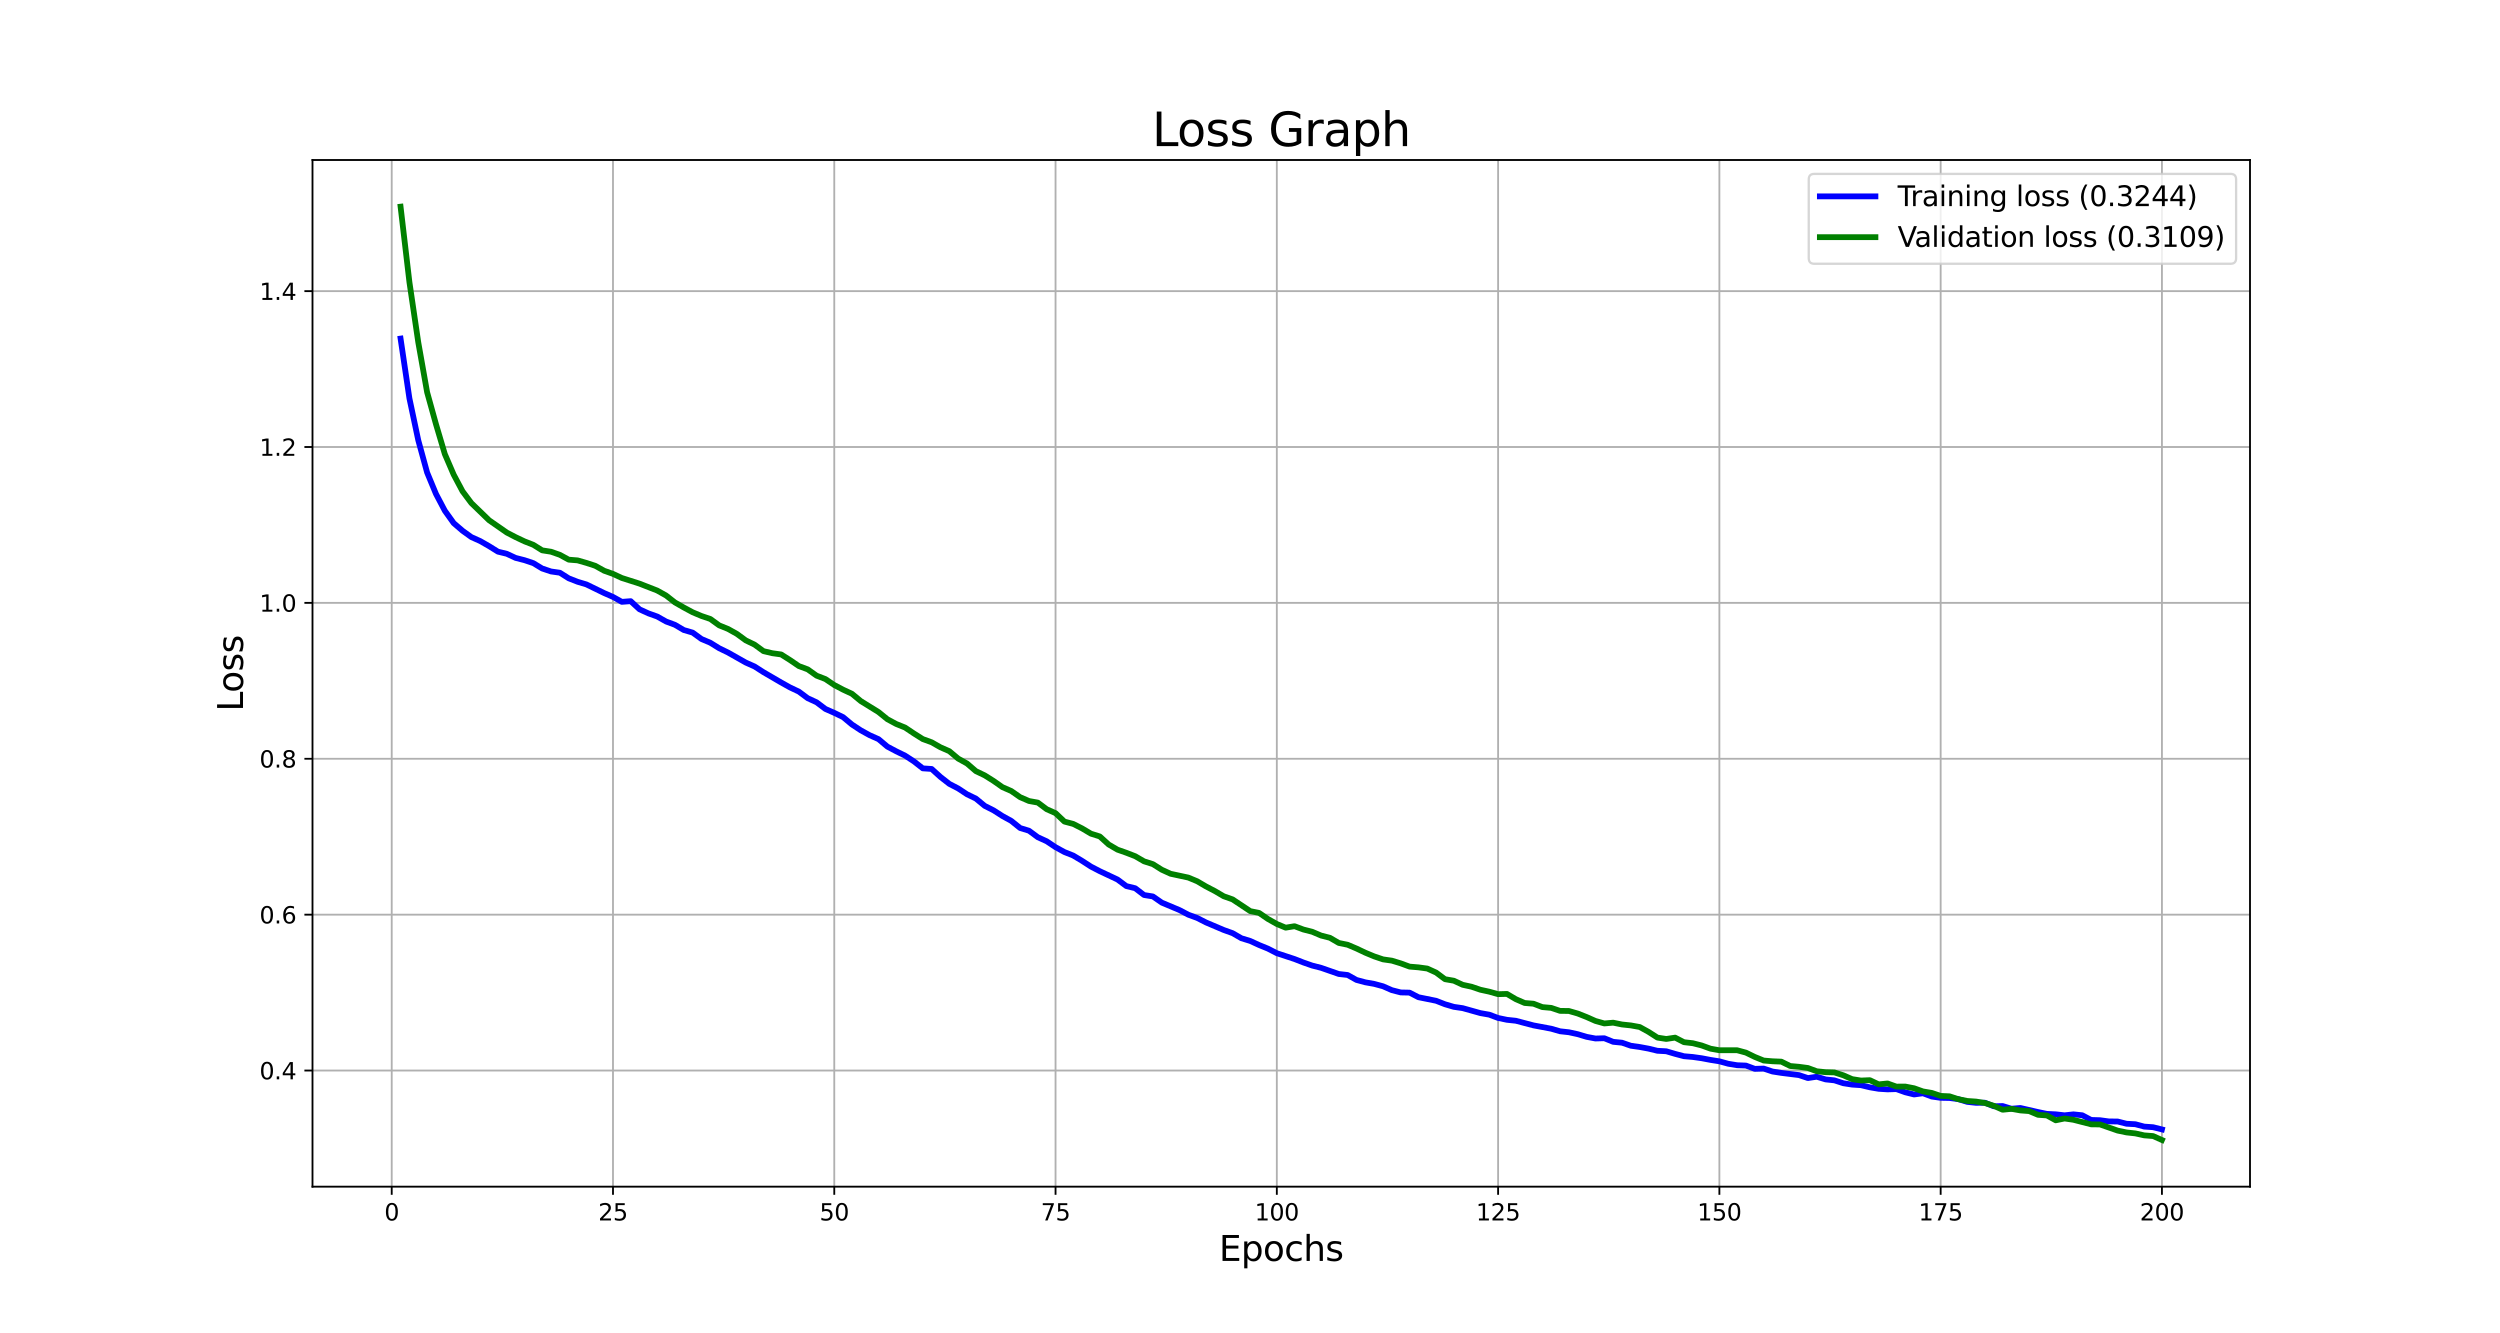 <?xml version="1.0" encoding="utf-8" standalone="no"?>
<!DOCTYPE svg PUBLIC "-//W3C//DTD SVG 1.1//EN"
  "http://www.w3.org/Graphics/SVG/1.1/DTD/svg11.dtd">
<svg xmlns:xlink="http://www.w3.org/1999/xlink" width="1080pt" height="576pt" viewBox="0 0 1080 576" xmlns="http://www.w3.org/2000/svg" version="1.1">
 <defs>
  <style type="text/css">*{stroke-linejoin: round; stroke-linecap: butt}</style>
 </defs>
 <g id="figure_1">
  <g id="patch_1">
   <path d="M 0 576 
L 1080 576 
L 1080 0 
L 0 0 
z
" style="fill: #ffffff"/>
  </g>
  <g id="axes_1">
   <g id="patch_2">
    <path d="M 135 512.64 
L 972 512.64 
L 972 69.12 
L 135 69.12 
z
" style="fill: #ffffff"/>
   </g>
   <g id="matplotlib.axis_1">
    <g id="xtick_1">
     <g id="line2d_1">
      <path d="M 169.222 512.64 
L 169.222 69.12 
" clip-path="url(#p3e869120f9)" style="fill: none; stroke: #b0b0b0; stroke-width: 0.8; stroke-linecap: square"/>
     </g>
     <g id="line2d_2">
      <defs>
       <path id="m565127118b" d="M 0 0 
L 0 3.5 
" style="stroke: #000000; stroke-width: 0.8"/>
      </defs>
      <g>
       <use xlink:href="#m565127118b" x="169.222" y="512.64" style="stroke: #000000; stroke-width: 0.8"/>
      </g>
     </g>
     <g id="text_1">
      <!-- 0 -->
      <g transform="translate(166.041 527.238)scale(0.1 -0.1)">
       <defs>
        <path id="DejaVuSans-30" d="M 2034 4250 
Q 1547 4250 1301 3770 
Q 1056 3291 1056 2328 
Q 1056 1369 1301 889 
Q 1547 409 2034 409 
Q 2525 409 2770 889 
Q 3016 1369 3016 2328 
Q 3016 3291 2770 3770 
Q 2525 4250 2034 4250 
z
M 2034 4750 
Q 2819 4750 3233 4129 
Q 3647 3509 3647 2328 
Q 3647 1150 3233 529 
Q 2819 -91 2034 -91 
Q 1250 -91 836 529 
Q 422 1150 422 2328 
Q 422 3509 836 4129 
Q 1250 4750 2034 4750 
z
" transform="scale(0.016)"/>
       </defs>
       <use xlink:href="#DejaVuSans-30"/>
      </g>
     </g>
    </g>
    <g id="xtick_2">
     <g id="line2d_3">
      <path d="M 264.813 512.64 
L 264.813 69.12 
" clip-path="url(#p3e869120f9)" style="fill: none; stroke: #b0b0b0; stroke-width: 0.8; stroke-linecap: square"/>
     </g>
     <g id="line2d_4">
      <g>
       <use xlink:href="#m565127118b" x="264.813" y="512.64" style="stroke: #000000; stroke-width: 0.8"/>
      </g>
     </g>
     <g id="text_2">
      <!-- 25 -->
      <g transform="translate(258.451 527.238)scale(0.1 -0.1)">
       <defs>
        <path id="DejaVuSans-32" d="M 1228 531 
L 3431 531 
L 3431 0 
L 469 0 
L 469 531 
Q 828 903 1448 1529 
Q 2069 2156 2228 2338 
Q 2531 2678 2651 2914 
Q 2772 3150 2772 3378 
Q 2772 3750 2511 3984 
Q 2250 4219 1831 4219 
Q 1534 4219 1204 4116 
Q 875 4013 500 3803 
L 500 4441 
Q 881 4594 1212 4672 
Q 1544 4750 1819 4750 
Q 2544 4750 2975 4387 
Q 3406 4025 3406 3419 
Q 3406 3131 3298 2873 
Q 3191 2616 2906 2266 
Q 2828 2175 2409 1742 
Q 1991 1309 1228 531 
z
" transform="scale(0.016)"/>
        <path id="DejaVuSans-35" d="M 691 4666 
L 3169 4666 
L 3169 4134 
L 1269 4134 
L 1269 2991 
Q 1406 3038 1543 3061 
Q 1681 3084 1819 3084 
Q 2600 3084 3056 2656 
Q 3513 2228 3513 1497 
Q 3513 744 3044 326 
Q 2575 -91 1722 -91 
Q 1428 -91 1123 -41 
Q 819 9 494 109 
L 494 744 
Q 775 591 1075 516 
Q 1375 441 1709 441 
Q 2250 441 2565 725 
Q 2881 1009 2881 1497 
Q 2881 1984 2565 2268 
Q 2250 2553 1709 2553 
Q 1456 2553 1204 2497 
Q 953 2441 691 2322 
L 691 4666 
z
" transform="scale(0.016)"/>
       </defs>
       <use xlink:href="#DejaVuSans-32"/>
       <use xlink:href="#DejaVuSans-35" x="63.623"/>
      </g>
     </g>
    </g>
    <g id="xtick_3">
     <g id="line2d_5">
      <path d="M 360.405 512.64 
L 360.405 69.12 
" clip-path="url(#p3e869120f9)" style="fill: none; stroke: #b0b0b0; stroke-width: 0.8; stroke-linecap: square"/>
     </g>
     <g id="line2d_6">
      <g>
       <use xlink:href="#m565127118b" x="360.405" y="512.64" style="stroke: #000000; stroke-width: 0.8"/>
      </g>
     </g>
     <g id="text_3">
      <!-- 50 -->
      <g transform="translate(354.042 527.238)scale(0.1 -0.1)">
       <use xlink:href="#DejaVuSans-35"/>
       <use xlink:href="#DejaVuSans-30" x="63.623"/>
      </g>
     </g>
    </g>
    <g id="xtick_4">
     <g id="line2d_7">
      <path d="M 455.997 512.64 
L 455.997 69.12 
" clip-path="url(#p3e869120f9)" style="fill: none; stroke: #b0b0b0; stroke-width: 0.8; stroke-linecap: square"/>
     </g>
     <g id="line2d_8">
      <g>
       <use xlink:href="#m565127118b" x="455.997" y="512.64" style="stroke: #000000; stroke-width: 0.8"/>
      </g>
     </g>
     <g id="text_4">
      <!-- 75 -->
      <g transform="translate(449.634 527.238)scale(0.1 -0.1)">
       <defs>
        <path id="DejaVuSans-37" d="M 525 4666 
L 3525 4666 
L 3525 4397 
L 1831 0 
L 1172 0 
L 2766 4134 
L 525 4134 
L 525 4666 
z
" transform="scale(0.016)"/>
       </defs>
       <use xlink:href="#DejaVuSans-37"/>
       <use xlink:href="#DejaVuSans-35" x="63.623"/>
      </g>
     </g>
    </g>
    <g id="xtick_5">
     <g id="line2d_9">
      <path d="M 551.588 512.64 
L 551.588 69.12 
" clip-path="url(#p3e869120f9)" style="fill: none; stroke: #b0b0b0; stroke-width: 0.8; stroke-linecap: square"/>
     </g>
     <g id="line2d_10">
      <g>
       <use xlink:href="#m565127118b" x="551.588" y="512.64" style="stroke: #000000; stroke-width: 0.8"/>
      </g>
     </g>
     <g id="text_5">
      <!-- 100 -->
      <g transform="translate(542.044 527.238)scale(0.1 -0.1)">
       <defs>
        <path id="DejaVuSans-31" d="M 794 531 
L 1825 531 
L 1825 4091 
L 703 3866 
L 703 4441 
L 1819 4666 
L 2450 4666 
L 2450 531 
L 3481 531 
L 3481 0 
L 794 0 
L 794 531 
z
" transform="scale(0.016)"/>
       </defs>
       <use xlink:href="#DejaVuSans-31"/>
       <use xlink:href="#DejaVuSans-30" x="63.623"/>
       <use xlink:href="#DejaVuSans-30" x="127.246"/>
      </g>
     </g>
    </g>
    <g id="xtick_6">
     <g id="line2d_11">
      <path d="M 647.18 512.64 
L 647.18 69.12 
" clip-path="url(#p3e869120f9)" style="fill: none; stroke: #b0b0b0; stroke-width: 0.8; stroke-linecap: square"/>
     </g>
     <g id="line2d_12">
      <g>
       <use xlink:href="#m565127118b" x="647.18" y="512.64" style="stroke: #000000; stroke-width: 0.8"/>
      </g>
     </g>
     <g id="text_6">
      <!-- 125 -->
      <g transform="translate(637.636 527.238)scale(0.1 -0.1)">
       <use xlink:href="#DejaVuSans-31"/>
       <use xlink:href="#DejaVuSans-32" x="63.623"/>
       <use xlink:href="#DejaVuSans-35" x="127.246"/>
      </g>
     </g>
    </g>
    <g id="xtick_7">
     <g id="line2d_13">
      <path d="M 742.771 512.64 
L 742.771 69.12 
" clip-path="url(#p3e869120f9)" style="fill: none; stroke: #b0b0b0; stroke-width: 0.8; stroke-linecap: square"/>
     </g>
     <g id="line2d_14">
      <g>
       <use xlink:href="#m565127118b" x="742.771" y="512.64" style="stroke: #000000; stroke-width: 0.8"/>
      </g>
     </g>
     <g id="text_7">
      <!-- 150 -->
      <g transform="translate(733.228 527.238)scale(0.1 -0.1)">
       <use xlink:href="#DejaVuSans-31"/>
       <use xlink:href="#DejaVuSans-35" x="63.623"/>
       <use xlink:href="#DejaVuSans-30" x="127.246"/>
      </g>
     </g>
    </g>
    <g id="xtick_8">
     <g id="line2d_15">
      <path d="M 838.363 512.64 
L 838.363 69.12 
" clip-path="url(#p3e869120f9)" style="fill: none; stroke: #b0b0b0; stroke-width: 0.8; stroke-linecap: square"/>
     </g>
     <g id="line2d_16">
      <g>
       <use xlink:href="#m565127118b" x="838.363" y="512.64" style="stroke: #000000; stroke-width: 0.8"/>
      </g>
     </g>
     <g id="text_8">
      <!-- 175 -->
      <g transform="translate(828.819 527.238)scale(0.1 -0.1)">
       <use xlink:href="#DejaVuSans-31"/>
       <use xlink:href="#DejaVuSans-37" x="63.623"/>
       <use xlink:href="#DejaVuSans-35" x="127.246"/>
      </g>
     </g>
    </g>
    <g id="xtick_9">
     <g id="line2d_17">
      <path d="M 933.955 512.64 
L 933.955 69.12 
" clip-path="url(#p3e869120f9)" style="fill: none; stroke: #b0b0b0; stroke-width: 0.8; stroke-linecap: square"/>
     </g>
     <g id="line2d_18">
      <g>
       <use xlink:href="#m565127118b" x="933.955" y="512.64" style="stroke: #000000; stroke-width: 0.8"/>
      </g>
     </g>
     <g id="text_9">
      <!-- 200 -->
      <g transform="translate(924.411 527.238)scale(0.1 -0.1)">
       <use xlink:href="#DejaVuSans-32"/>
       <use xlink:href="#DejaVuSans-30" x="63.623"/>
       <use xlink:href="#DejaVuSans-30" x="127.246"/>
      </g>
     </g>
    </g>
    <g id="text_10">
     <!-- Epochs -->
     <g transform="translate(526.627 544.716)scale(0.15 -0.15)">
      <defs>
       <path id="DejaVuSans-45" d="M 628 4666 
L 3578 4666 
L 3578 4134 
L 1259 4134 
L 1259 2753 
L 3481 2753 
L 3481 2222 
L 1259 2222 
L 1259 531 
L 3634 531 
L 3634 0 
L 628 0 
L 628 4666 
z
" transform="scale(0.016)"/>
       <path id="DejaVuSans-70" d="M 1159 525 
L 1159 -1331 
L 581 -1331 
L 581 3500 
L 1159 3500 
L 1159 2969 
Q 1341 3281 1617 3432 
Q 1894 3584 2278 3584 
Q 2916 3584 3314 3078 
Q 3713 2572 3713 1747 
Q 3713 922 3314 415 
Q 2916 -91 2278 -91 
Q 1894 -91 1617 61 
Q 1341 213 1159 525 
z
M 3116 1747 
Q 3116 2381 2855 2742 
Q 2594 3103 2138 3103 
Q 1681 3103 1420 2742 
Q 1159 2381 1159 1747 
Q 1159 1113 1420 752 
Q 1681 391 2138 391 
Q 2594 391 2855 752 
Q 3116 1113 3116 1747 
z
" transform="scale(0.016)"/>
       <path id="DejaVuSans-6f" d="M 1959 3097 
Q 1497 3097 1228 2736 
Q 959 2375 959 1747 
Q 959 1119 1226 758 
Q 1494 397 1959 397 
Q 2419 397 2687 759 
Q 2956 1122 2956 1747 
Q 2956 2369 2687 2733 
Q 2419 3097 1959 3097 
z
M 1959 3584 
Q 2709 3584 3137 3096 
Q 3566 2609 3566 1747 
Q 3566 888 3137 398 
Q 2709 -91 1959 -91 
Q 1206 -91 779 398 
Q 353 888 353 1747 
Q 353 2609 779 3096 
Q 1206 3584 1959 3584 
z
" transform="scale(0.016)"/>
       <path id="DejaVuSans-63" d="M 3122 3366 
L 3122 2828 
Q 2878 2963 2633 3030 
Q 2388 3097 2138 3097 
Q 1578 3097 1268 2742 
Q 959 2388 959 1747 
Q 959 1106 1268 751 
Q 1578 397 2138 397 
Q 2388 397 2633 464 
Q 2878 531 3122 666 
L 3122 134 
Q 2881 22 2623 -34 
Q 2366 -91 2075 -91 
Q 1284 -91 818 406 
Q 353 903 353 1747 
Q 353 2603 823 3093 
Q 1294 3584 2113 3584 
Q 2378 3584 2631 3529 
Q 2884 3475 3122 3366 
z
" transform="scale(0.016)"/>
       <path id="DejaVuSans-68" d="M 3513 2113 
L 3513 0 
L 2938 0 
L 2938 2094 
Q 2938 2591 2744 2837 
Q 2550 3084 2163 3084 
Q 1697 3084 1428 2787 
Q 1159 2491 1159 1978 
L 1159 0 
L 581 0 
L 581 4863 
L 1159 4863 
L 1159 2956 
Q 1366 3272 1645 3428 
Q 1925 3584 2291 3584 
Q 2894 3584 3203 3211 
Q 3513 2838 3513 2113 
z
" transform="scale(0.016)"/>
       <path id="DejaVuSans-73" d="M 2834 3397 
L 2834 2853 
Q 2591 2978 2328 3040 
Q 2066 3103 1784 3103 
Q 1356 3103 1142 2972 
Q 928 2841 928 2578 
Q 928 2378 1081 2264 
Q 1234 2150 1697 2047 
L 1894 2003 
Q 2506 1872 2764 1633 
Q 3022 1394 3022 966 
Q 3022 478 2636 193 
Q 2250 -91 1575 -91 
Q 1294 -91 989 -36 
Q 684 19 347 128 
L 347 722 
Q 666 556 975 473 
Q 1284 391 1588 391 
Q 1994 391 2212 530 
Q 2431 669 2431 922 
Q 2431 1156 2273 1281 
Q 2116 1406 1581 1522 
L 1381 1569 
Q 847 1681 609 1914 
Q 372 2147 372 2553 
Q 372 3047 722 3315 
Q 1072 3584 1716 3584 
Q 2034 3584 2315 3537 
Q 2597 3491 2834 3397 
z
" transform="scale(0.016)"/>
      </defs>
      <use xlink:href="#DejaVuSans-45"/>
      <use xlink:href="#DejaVuSans-70" x="63.184"/>
      <use xlink:href="#DejaVuSans-6f" x="126.66"/>
      <use xlink:href="#DejaVuSans-63" x="187.842"/>
      <use xlink:href="#DejaVuSans-68" x="242.822"/>
      <use xlink:href="#DejaVuSans-73" x="306.201"/>
     </g>
    </g>
   </g>
   <g id="matplotlib.axis_2">
    <g id="ytick_1">
     <g id="line2d_19">
      <path d="M 135 462.466 
L 972 462.466 
" clip-path="url(#p3e869120f9)" style="fill: none; stroke: #b0b0b0; stroke-width: 0.8; stroke-linecap: square"/>
     </g>
     <g id="line2d_20">
      <defs>
       <path id="m57b720fe5b" d="M 0 0 
L -3.5 0 
" style="stroke: #000000; stroke-width: 0.8"/>
      </defs>
      <g>
       <use xlink:href="#m57b720fe5b" x="135" y="462.466" style="stroke: #000000; stroke-width: 0.8"/>
      </g>
     </g>
     <g id="text_11">
      <!-- 0.4 -->
      <g transform="translate(112.097 466.266)scale(0.1 -0.1)">
       <defs>
        <path id="DejaVuSans-2e" d="M 684 794 
L 1344 794 
L 1344 0 
L 684 0 
L 684 794 
z
" transform="scale(0.016)"/>
        <path id="DejaVuSans-34" d="M 2419 4116 
L 825 1625 
L 2419 1625 
L 2419 4116 
z
M 2253 4666 
L 3047 4666 
L 3047 1625 
L 3713 1625 
L 3713 1100 
L 3047 1100 
L 3047 0 
L 2419 0 
L 2419 1100 
L 313 1100 
L 313 1709 
L 2253 4666 
z
" transform="scale(0.016)"/>
       </defs>
       <use xlink:href="#DejaVuSans-30"/>
       <use xlink:href="#DejaVuSans-2e" x="63.623"/>
       <use xlink:href="#DejaVuSans-34" x="95.41"/>
      </g>
     </g>
    </g>
    <g id="ytick_2">
     <g id="line2d_21">
      <path d="M 135 395.127 
L 972 395.127 
" clip-path="url(#p3e869120f9)" style="fill: none; stroke: #b0b0b0; stroke-width: 0.8; stroke-linecap: square"/>
     </g>
     <g id="line2d_22">
      <g>
       <use xlink:href="#m57b720fe5b" x="135" y="395.127" style="stroke: #000000; stroke-width: 0.8"/>
      </g>
     </g>
     <g id="text_12">
      <!-- 0.6 -->
      <g transform="translate(112.097 398.926)scale(0.1 -0.1)">
       <defs>
        <path id="DejaVuSans-36" d="M 2113 2584 
Q 1688 2584 1439 2293 
Q 1191 2003 1191 1497 
Q 1191 994 1439 701 
Q 1688 409 2113 409 
Q 2538 409 2786 701 
Q 3034 994 3034 1497 
Q 3034 2003 2786 2293 
Q 2538 2584 2113 2584 
z
M 3366 4563 
L 3366 3988 
Q 3128 4100 2886 4159 
Q 2644 4219 2406 4219 
Q 1781 4219 1451 3797 
Q 1122 3375 1075 2522 
Q 1259 2794 1537 2939 
Q 1816 3084 2150 3084 
Q 2853 3084 3261 2657 
Q 3669 2231 3669 1497 
Q 3669 778 3244 343 
Q 2819 -91 2113 -91 
Q 1303 -91 875 529 
Q 447 1150 447 2328 
Q 447 3434 972 4092 
Q 1497 4750 2381 4750 
Q 2619 4750 2861 4703 
Q 3103 4656 3366 4563 
z
" transform="scale(0.016)"/>
       </defs>
       <use xlink:href="#DejaVuSans-30"/>
       <use xlink:href="#DejaVuSans-2e" x="63.623"/>
       <use xlink:href="#DejaVuSans-36" x="95.41"/>
      </g>
     </g>
    </g>
    <g id="ytick_3">
     <g id="line2d_23">
      <path d="M 135 327.787 
L 972 327.787 
" clip-path="url(#p3e869120f9)" style="fill: none; stroke: #b0b0b0; stroke-width: 0.8; stroke-linecap: square"/>
     </g>
     <g id="line2d_24">
      <g>
       <use xlink:href="#m57b720fe5b" x="135" y="327.787" style="stroke: #000000; stroke-width: 0.8"/>
      </g>
     </g>
     <g id="text_13">
      <!-- 0.8 -->
      <g transform="translate(112.097 331.586)scale(0.1 -0.1)">
       <defs>
        <path id="DejaVuSans-38" d="M 2034 2216 
Q 1584 2216 1326 1975 
Q 1069 1734 1069 1313 
Q 1069 891 1326 650 
Q 1584 409 2034 409 
Q 2484 409 2743 651 
Q 3003 894 3003 1313 
Q 3003 1734 2745 1975 
Q 2488 2216 2034 2216 
z
M 1403 2484 
Q 997 2584 770 2862 
Q 544 3141 544 3541 
Q 544 4100 942 4425 
Q 1341 4750 2034 4750 
Q 2731 4750 3128 4425 
Q 3525 4100 3525 3541 
Q 3525 3141 3298 2862 
Q 3072 2584 2669 2484 
Q 3125 2378 3379 2068 
Q 3634 1759 3634 1313 
Q 3634 634 3220 271 
Q 2806 -91 2034 -91 
Q 1263 -91 848 271 
Q 434 634 434 1313 
Q 434 1759 690 2068 
Q 947 2378 1403 2484 
z
M 1172 3481 
Q 1172 3119 1398 2916 
Q 1625 2713 2034 2713 
Q 2441 2713 2670 2916 
Q 2900 3119 2900 3481 
Q 2900 3844 2670 4047 
Q 2441 4250 2034 4250 
Q 1625 4250 1398 4047 
Q 1172 3844 1172 3481 
z
" transform="scale(0.016)"/>
       </defs>
       <use xlink:href="#DejaVuSans-30"/>
       <use xlink:href="#DejaVuSans-2e" x="63.623"/>
       <use xlink:href="#DejaVuSans-38" x="95.41"/>
      </g>
     </g>
    </g>
    <g id="ytick_4">
     <g id="line2d_25">
      <path d="M 135 260.447 
L 972 260.447 
" clip-path="url(#p3e869120f9)" style="fill: none; stroke: #b0b0b0; stroke-width: 0.8; stroke-linecap: square"/>
     </g>
     <g id="line2d_26">
      <g>
       <use xlink:href="#m57b720fe5b" x="135" y="260.447" style="stroke: #000000; stroke-width: 0.8"/>
      </g>
     </g>
     <g id="text_14">
      <!-- 1.0 -->
      <g transform="translate(112.097 264.246)scale(0.1 -0.1)">
       <use xlink:href="#DejaVuSans-31"/>
       <use xlink:href="#DejaVuSans-2e" x="63.623"/>
       <use xlink:href="#DejaVuSans-30" x="95.41"/>
      </g>
     </g>
    </g>
    <g id="ytick_5">
     <g id="line2d_27">
      <path d="M 135 193.107 
L 972 193.107 
" clip-path="url(#p3e869120f9)" style="fill: none; stroke: #b0b0b0; stroke-width: 0.8; stroke-linecap: square"/>
     </g>
     <g id="line2d_28">
      <g>
       <use xlink:href="#m57b720fe5b" x="135" y="193.107" style="stroke: #000000; stroke-width: 0.8"/>
      </g>
     </g>
     <g id="text_15">
      <!-- 1.2 -->
      <g transform="translate(112.097 196.907)scale(0.1 -0.1)">
       <use xlink:href="#DejaVuSans-31"/>
       <use xlink:href="#DejaVuSans-2e" x="63.623"/>
       <use xlink:href="#DejaVuSans-32" x="95.41"/>
      </g>
     </g>
    </g>
    <g id="ytick_6">
     <g id="line2d_29">
      <path d="M 135 125.768 
L 972 125.768 
" clip-path="url(#p3e869120f9)" style="fill: none; stroke: #b0b0b0; stroke-width: 0.8; stroke-linecap: square"/>
     </g>
     <g id="line2d_30">
      <g>
       <use xlink:href="#m57b720fe5b" x="135" y="125.768" style="stroke: #000000; stroke-width: 0.8"/>
      </g>
     </g>
     <g id="text_16">
      <!-- 1.4 -->
      <g transform="translate(112.097 129.567)scale(0.1 -0.1)">
       <use xlink:href="#DejaVuSans-31"/>
       <use xlink:href="#DejaVuSans-2e" x="63.623"/>
       <use xlink:href="#DejaVuSans-34" x="95.41"/>
      </g>
     </g>
    </g>
    <g id="text_17">
     <!-- Loss -->
     <g transform="translate(104.977 307.331)rotate(-90)scale(0.15 -0.15)">
      <defs>
       <path id="DejaVuSans-4c" d="M 628 4666 
L 1259 4666 
L 1259 531 
L 3531 531 
L 3531 0 
L 628 0 
L 628 4666 
z
" transform="scale(0.016)"/>
      </defs>
      <use xlink:href="#DejaVuSans-4c"/>
      <use xlink:href="#DejaVuSans-6f" x="53.963"/>
      <use xlink:href="#DejaVuSans-73" x="115.145"/>
      <use xlink:href="#DejaVuSans-73" x="167.244"/>
     </g>
    </g>
   </g>
   <g id="line2d_31">
    <path d="M 173.045 146.273 
L 176.869 172.103 
L 180.693 190.187 
L 184.516 204.143 
L 188.34 213.373 
L 192.164 220.628 
L 195.987 225.98 
L 199.811 229.28 
L 203.635 232.027 
L 207.458 233.744 
L 211.282 235.932 
L 215.106 238.315 
L 218.929 239.241 
L 222.753 241.021 
L 226.577 241.998 
L 230.4 243.279 
L 234.224 245.593 
L 238.048 246.877 
L 241.871 247.419 
L 245.695 249.835 
L 249.519 251.33 
L 253.342 252.478 
L 260.99 256.199 
L 264.813 257.868 
L 268.637 260.002 
L 272.461 259.703 
L 276.284 263.227 
L 280.108 264.977 
L 283.932 266.342 
L 287.755 268.494 
L 291.579 269.921 
L 295.403 272.177 
L 299.226 273.285 
L 303.05 276.057 
L 306.874 277.678 
L 310.697 280.042 
L 314.521 281.901 
L 322.168 286.223 
L 325.992 287.928 
L 329.816 290.385 
L 337.463 294.838 
L 341.287 296.969 
L 345.11 298.782 
L 348.934 301.629 
L 352.758 303.389 
L 356.581 306.268 
L 360.405 307.955 
L 364.229 309.806 
L 368.052 312.994 
L 371.876 315.512 
L 375.7 317.615 
L 379.523 319.314 
L 383.347 322.537 
L 387.171 324.564 
L 390.994 326.428 
L 394.818 328.923 
L 398.642 331.93 
L 402.465 332.187 
L 406.289 335.643 
L 410.113 338.63 
L 413.936 340.614 
L 417.76 343.137 
L 421.584 344.988 
L 425.407 348.134 
L 429.231 350.072 
L 433.055 352.524 
L 436.878 354.63 
L 440.702 357.708 
L 444.526 358.873 
L 448.349 361.691 
L 452.173 363.432 
L 455.997 365.981 
L 459.82 368.08 
L 463.644 369.604 
L 467.468 371.894 
L 471.291 374.371 
L 475.115 376.358 
L 482.762 379.95 
L 486.586 382.8 
L 490.41 383.718 
L 494.233 386.648 
L 498.057 387.266 
L 501.881 389.927 
L 509.528 393.143 
L 513.352 395.152 
L 517.175 396.555 
L 520.999 398.501 
L 528.646 401.755 
L 532.47 403.125 
L 536.294 405.328 
L 540.117 406.501 
L 543.941 408.256 
L 547.765 409.816 
L 551.588 411.783 
L 559.235 414.303 
L 563.059 415.793 
L 566.883 417.129 
L 570.706 418.103 
L 578.354 420.764 
L 582.177 421.195 
L 586.001 423.335 
L 589.825 424.364 
L 593.648 425.042 
L 597.472 426.072 
L 601.296 427.753 
L 605.119 428.735 
L 608.943 428.818 
L 612.767 430.797 
L 620.414 432.342 
L 624.238 433.839 
L 628.061 434.961 
L 631.885 435.521 
L 639.532 437.662 
L 643.356 438.334 
L 647.18 439.763 
L 651.003 440.561 
L 654.827 440.966 
L 662.474 442.972 
L 670.122 444.407 
L 673.945 445.514 
L 677.769 445.936 
L 681.593 446.767 
L 685.416 447.915 
L 689.24 448.633 
L 693.064 448.522 
L 696.887 450.071 
L 700.711 450.448 
L 704.535 451.764 
L 708.358 452.304 
L 712.182 453.011 
L 716.006 453.94 
L 719.829 454.149 
L 723.653 455.277 
L 727.477 456.286 
L 731.3 456.619 
L 735.124 457.159 
L 738.948 457.885 
L 742.771 458.487 
L 746.595 459.541 
L 750.419 460.176 
L 754.242 460.327 
L 758.066 461.738 
L 761.89 461.621 
L 765.713 462.897 
L 769.537 463.496 
L 777.184 464.448 
L 781.008 465.727 
L 784.832 465.146 
L 788.655 466.305 
L 792.479 466.713 
L 796.303 467.958 
L 800.126 468.554 
L 803.95 468.803 
L 807.774 469.721 
L 811.597 470.37 
L 815.421 470.614 
L 819.245 470.499 
L 823.068 471.866 
L 826.892 472.816 
L 830.716 472.288 
L 834.539 473.716 
L 838.363 474.262 
L 842.187 474.334 
L 846.01 474.825 
L 849.834 476.011 
L 853.658 476.429 
L 857.481 476.37 
L 861.305 477.913 
L 865.129 477.802 
L 868.952 478.971 
L 872.776 478.644 
L 880.423 480.4 
L 884.247 481.198 
L 888.071 481.383 
L 891.894 481.812 
L 895.718 481.4 
L 899.542 481.792 
L 903.365 483.813 
L 907.189 483.929 
L 911.013 484.449 
L 914.836 484.493 
L 918.66 485.459 
L 922.484 485.668 
L 926.307 486.691 
L 930.131 486.954 
L 933.955 487.911 
L 933.955 487.911 
" clip-path="url(#p3e869120f9)" style="fill: none; stroke: #0000ff; stroke-width: 2.5; stroke-linecap: square"/>
   </g>
   <g id="line2d_32">
    <path d="M 173.045 89.28 
L 176.869 121.883 
L 180.693 147.894 
L 184.516 169.459 
L 188.34 183.243 
L 192.164 196.155 
L 195.987 205.036 
L 199.811 212.228 
L 203.635 217.342 
L 211.282 224.742 
L 218.929 230.064 
L 222.753 232.051 
L 226.577 233.866 
L 230.4 235.363 
L 234.224 237.75 
L 238.048 238.348 
L 241.871 239.69 
L 245.695 241.777 
L 249.519 242.084 
L 253.342 243.179 
L 257.166 244.43 
L 260.99 246.562 
L 264.813 247.918 
L 268.637 249.695 
L 276.284 252.135 
L 283.932 255.123 
L 287.755 257.266 
L 291.579 260.258 
L 295.403 262.443 
L 299.226 264.499 
L 303.05 266.108 
L 306.874 267.405 
L 310.697 270.165 
L 314.521 271.709 
L 318.345 273.847 
L 322.168 276.643 
L 325.992 278.494 
L 329.816 281.29 
L 333.639 282.191 
L 337.463 282.721 
L 341.287 285.143 
L 345.11 287.747 
L 348.934 289.162 
L 352.758 291.883 
L 356.581 293.353 
L 360.405 295.934 
L 364.229 297.941 
L 368.052 299.717 
L 371.876 302.878 
L 379.523 307.602 
L 383.347 310.703 
L 387.171 312.76 
L 390.994 314.301 
L 394.818 316.86 
L 398.642 319.275 
L 402.465 320.667 
L 406.289 322.838 
L 410.113 324.512 
L 413.936 327.72 
L 417.76 329.837 
L 421.584 333.136 
L 425.407 334.963 
L 429.231 337.366 
L 433.055 340.05 
L 436.878 341.721 
L 440.702 344.381 
L 444.526 346.036 
L 448.349 346.72 
L 452.173 349.579 
L 455.997 351.281 
L 459.82 354.922 
L 463.644 355.938 
L 467.468 357.877 
L 471.291 360.144 
L 475.115 361.349 
L 478.939 364.823 
L 482.762 367.055 
L 486.586 368.399 
L 490.41 369.879 
L 494.233 372.096 
L 498.057 373.318 
L 501.881 375.718 
L 505.704 377.47 
L 513.352 379.112 
L 517.175 380.7 
L 520.999 382.944 
L 524.823 384.938 
L 528.646 387.181 
L 532.47 388.533 
L 540.117 393.611 
L 543.941 394.388 
L 547.765 397.007 
L 551.588 399.163 
L 555.412 400.755 
L 559.235 400.122 
L 563.059 401.552 
L 566.883 402.529 
L 570.706 404.156 
L 574.53 405.135 
L 578.354 407.355 
L 582.177 408.133 
L 586.001 409.76 
L 589.825 411.57 
L 593.648 413.161 
L 597.472 414.454 
L 601.296 415.001 
L 605.119 416.173 
L 608.943 417.577 
L 612.767 417.895 
L 616.59 418.416 
L 620.414 420.153 
L 624.238 423.011 
L 628.061 423.67 
L 631.885 425.435 
L 635.709 426.267 
L 639.532 427.57 
L 643.356 428.402 
L 647.18 429.481 
L 651.003 429.374 
L 654.827 431.636 
L 658.651 433.293 
L 662.474 433.603 
L 666.298 435.067 
L 670.122 435.407 
L 673.945 436.695 
L 677.769 436.747 
L 681.593 437.85 
L 685.416 439.358 
L 689.24 441.053 
L 693.064 442.128 
L 696.887 441.799 
L 700.711 442.577 
L 704.535 442.98 
L 708.358 443.67 
L 712.182 445.781 
L 716.006 448.243 
L 719.829 448.831 
L 723.653 448.256 
L 727.477 450.228 
L 731.3 450.67 
L 735.124 451.64 
L 738.948 453.029 
L 742.771 453.709 
L 750.419 453.701 
L 754.242 454.73 
L 758.066 456.592 
L 761.89 458.149 
L 765.713 458.474 
L 769.537 458.627 
L 773.361 460.515 
L 777.184 460.858 
L 781.008 461.37 
L 784.832 462.786 
L 788.655 463.184 
L 792.479 463.29 
L 796.303 464.521 
L 800.126 466.188 
L 803.95 466.795 
L 807.774 466.632 
L 811.597 468.439 
L 815.421 468.054 
L 819.245 469.414 
L 823.068 469.388 
L 826.892 470.128 
L 830.716 471.495 
L 834.539 472.144 
L 838.363 473.432 
L 842.187 473.604 
L 846.01 474.854 
L 849.834 475.617 
L 853.658 475.879 
L 857.481 476.495 
L 861.305 477.704 
L 865.129 479.411 
L 868.952 479.021 
L 872.776 479.703 
L 876.6 479.996 
L 880.423 481.601 
L 884.247 481.871 
L 888.071 483.976 
L 891.894 483.187 
L 895.718 483.751 
L 903.365 485.713 
L 907.189 485.762 
L 914.836 488.422 
L 918.66 489.215 
L 922.484 489.633 
L 926.307 490.479 
L 930.131 490.779 
L 933.955 492.48 
L 933.955 492.48 
" clip-path="url(#p3e869120f9)" style="fill: none; stroke: #008000; stroke-width: 2.5; stroke-linecap: square"/>
   </g>
   <g id="patch_3">
    <path d="M 135 512.64 
L 135 69.12 
" style="fill: none; stroke: #000000; stroke-width: 0.8; stroke-linejoin: miter; stroke-linecap: square"/>
   </g>
   <g id="patch_4">
    <path d="M 972 512.64 
L 972 69.12 
" style="fill: none; stroke: #000000; stroke-width: 0.8; stroke-linejoin: miter; stroke-linecap: square"/>
   </g>
   <g id="patch_5">
    <path d="M 135 512.64 
L 972 512.64 
" style="fill: none; stroke: #000000; stroke-width: 0.8; stroke-linejoin: miter; stroke-linecap: square"/>
   </g>
   <g id="patch_6">
    <path d="M 135 69.12 
L 972 69.12 
" style="fill: none; stroke: #000000; stroke-width: 0.8; stroke-linejoin: miter; stroke-linecap: square"/>
   </g>
   <g id="text_18">
    <!-- Loss Graph -->
    <g transform="translate(497.714 63.12)scale(0.2 -0.2)">
     <defs>
      <path id="DejaVuSans-20" transform="scale(0.016)"/>
      <path id="DejaVuSans-47" d="M 3809 666 
L 3809 1919 
L 2778 1919 
L 2778 2438 
L 4434 2438 
L 4434 434 
Q 4069 175 3628 42 
Q 3188 -91 2688 -91 
Q 1594 -91 976 548 
Q 359 1188 359 2328 
Q 359 3472 976 4111 
Q 1594 4750 2688 4750 
Q 3144 4750 3555 4637 
Q 3966 4525 4313 4306 
L 4313 3634 
Q 3963 3931 3569 4081 
Q 3175 4231 2741 4231 
Q 1884 4231 1454 3753 
Q 1025 3275 1025 2328 
Q 1025 1384 1454 906 
Q 1884 428 2741 428 
Q 3075 428 3337 486 
Q 3600 544 3809 666 
z
" transform="scale(0.016)"/>
      <path id="DejaVuSans-72" d="M 2631 2963 
Q 2534 3019 2420 3045 
Q 2306 3072 2169 3072 
Q 1681 3072 1420 2755 
Q 1159 2438 1159 1844 
L 1159 0 
L 581 0 
L 581 3500 
L 1159 3500 
L 1159 2956 
Q 1341 3275 1631 3429 
Q 1922 3584 2338 3584 
Q 2397 3584 2469 3576 
Q 2541 3569 2628 3553 
L 2631 2963 
z
" transform="scale(0.016)"/>
      <path id="DejaVuSans-61" d="M 2194 1759 
Q 1497 1759 1228 1600 
Q 959 1441 959 1056 
Q 959 750 1161 570 
Q 1363 391 1709 391 
Q 2188 391 2477 730 
Q 2766 1069 2766 1631 
L 2766 1759 
L 2194 1759 
z
M 3341 1997 
L 3341 0 
L 2766 0 
L 2766 531 
Q 2569 213 2275 61 
Q 1981 -91 1556 -91 
Q 1019 -91 701 211 
Q 384 513 384 1019 
Q 384 1609 779 1909 
Q 1175 2209 1959 2209 
L 2766 2209 
L 2766 2266 
Q 2766 2663 2505 2880 
Q 2244 3097 1772 3097 
Q 1472 3097 1187 3025 
Q 903 2953 641 2809 
L 641 3341 
Q 956 3463 1253 3523 
Q 1550 3584 1831 3584 
Q 2591 3584 2966 3190 
Q 3341 2797 3341 1997 
z
" transform="scale(0.016)"/>
     </defs>
     <use xlink:href="#DejaVuSans-4c"/>
     <use xlink:href="#DejaVuSans-6f" x="53.963"/>
     <use xlink:href="#DejaVuSans-73" x="115.145"/>
     <use xlink:href="#DejaVuSans-73" x="167.244"/>
     <use xlink:href="#DejaVuSans-20" x="219.344"/>
     <use xlink:href="#DejaVuSans-47" x="251.131"/>
     <use xlink:href="#DejaVuSans-72" x="328.621"/>
     <use xlink:href="#DejaVuSans-61" x="369.734"/>
     <use xlink:href="#DejaVuSans-70" x="431.014"/>
     <use xlink:href="#DejaVuSans-68" x="494.49"/>
    </g>
   </g>
   <g id="legend_1">
    <g id="patch_7">
     <path d="M 783.784 113.948 
L 963.6 113.948 
Q 966 113.948 966 111.547 
L 966 77.52 
Q 966 75.12 963.6 75.12 
L 783.784 75.12 
Q 781.384 75.12 781.384 77.52 
L 781.384 111.547 
Q 781.384 113.948 783.784 113.948 
z
" style="fill: #ffffff; opacity: 0.8; stroke: #cccccc; stroke-linejoin: miter"/>
    </g>
    <g id="line2d_33">
     <path d="M 786.184 84.838 
L 798.184 84.838 
L 810.184 84.838 
" style="fill: none; stroke: #0000ff; stroke-width: 2.5; stroke-linecap: square"/>
    </g>
    <g id="text_19">
     <!-- Training loss (0.3244) -->
     <g transform="translate(819.784 89.038)scale(0.12 -0.12)">
      <defs>
       <path id="DejaVuSans-54" d="M -19 4666 
L 3928 4666 
L 3928 4134 
L 2272 4134 
L 2272 0 
L 1638 0 
L 1638 4134 
L -19 4134 
L -19 4666 
z
" transform="scale(0.016)"/>
       <path id="DejaVuSans-69" d="M 603 3500 
L 1178 3500 
L 1178 0 
L 603 0 
L 603 3500 
z
M 603 4863 
L 1178 4863 
L 1178 4134 
L 603 4134 
L 603 4863 
z
" transform="scale(0.016)"/>
       <path id="DejaVuSans-6e" d="M 3513 2113 
L 3513 0 
L 2938 0 
L 2938 2094 
Q 2938 2591 2744 2837 
Q 2550 3084 2163 3084 
Q 1697 3084 1428 2787 
Q 1159 2491 1159 1978 
L 1159 0 
L 581 0 
L 581 3500 
L 1159 3500 
L 1159 2956 
Q 1366 3272 1645 3428 
Q 1925 3584 2291 3584 
Q 2894 3584 3203 3211 
Q 3513 2838 3513 2113 
z
" transform="scale(0.016)"/>
       <path id="DejaVuSans-67" d="M 2906 1791 
Q 2906 2416 2648 2759 
Q 2391 3103 1925 3103 
Q 1463 3103 1205 2759 
Q 947 2416 947 1791 
Q 947 1169 1205 825 
Q 1463 481 1925 481 
Q 2391 481 2648 825 
Q 2906 1169 2906 1791 
z
M 3481 434 
Q 3481 -459 3084 -895 
Q 2688 -1331 1869 -1331 
Q 1566 -1331 1297 -1286 
Q 1028 -1241 775 -1147 
L 775 -588 
Q 1028 -725 1275 -790 
Q 1522 -856 1778 -856 
Q 2344 -856 2625 -561 
Q 2906 -266 2906 331 
L 2906 616 
Q 2728 306 2450 153 
Q 2172 0 1784 0 
Q 1141 0 747 490 
Q 353 981 353 1791 
Q 353 2603 747 3093 
Q 1141 3584 1784 3584 
Q 2172 3584 2450 3431 
Q 2728 3278 2906 2969 
L 2906 3500 
L 3481 3500 
L 3481 434 
z
" transform="scale(0.016)"/>
       <path id="DejaVuSans-6c" d="M 603 4863 
L 1178 4863 
L 1178 0 
L 603 0 
L 603 4863 
z
" transform="scale(0.016)"/>
       <path id="DejaVuSans-28" d="M 1984 4856 
Q 1566 4138 1362 3434 
Q 1159 2731 1159 2009 
Q 1159 1288 1364 580 
Q 1569 -128 1984 -844 
L 1484 -844 
Q 1016 -109 783 600 
Q 550 1309 550 2009 
Q 550 2706 781 3412 
Q 1013 4119 1484 4856 
L 1984 4856 
z
" transform="scale(0.016)"/>
       <path id="DejaVuSans-33" d="M 2597 2516 
Q 3050 2419 3304 2112 
Q 3559 1806 3559 1356 
Q 3559 666 3084 287 
Q 2609 -91 1734 -91 
Q 1441 -91 1130 -33 
Q 819 25 488 141 
L 488 750 
Q 750 597 1062 519 
Q 1375 441 1716 441 
Q 2309 441 2620 675 
Q 2931 909 2931 1356 
Q 2931 1769 2642 2001 
Q 2353 2234 1838 2234 
L 1294 2234 
L 1294 2753 
L 1863 2753 
Q 2328 2753 2575 2939 
Q 2822 3125 2822 3475 
Q 2822 3834 2567 4026 
Q 2313 4219 1838 4219 
Q 1578 4219 1281 4162 
Q 984 4106 628 3988 
L 628 4550 
Q 988 4650 1302 4700 
Q 1616 4750 1894 4750 
Q 2613 4750 3031 4423 
Q 3450 4097 3450 3541 
Q 3450 3153 3228 2886 
Q 3006 2619 2597 2516 
z
" transform="scale(0.016)"/>
       <path id="DejaVuSans-29" d="M 513 4856 
L 1013 4856 
Q 1481 4119 1714 3412 
Q 1947 2706 1947 2009 
Q 1947 1309 1714 600 
Q 1481 -109 1013 -844 
L 513 -844 
Q 928 -128 1133 580 
Q 1338 1288 1338 2009 
Q 1338 2731 1133 3434 
Q 928 4138 513 4856 
z
" transform="scale(0.016)"/>
      </defs>
      <use xlink:href="#DejaVuSans-54"/>
      <use xlink:href="#DejaVuSans-72" x="46.334"/>
      <use xlink:href="#DejaVuSans-61" x="87.447"/>
      <use xlink:href="#DejaVuSans-69" x="148.727"/>
      <use xlink:href="#DejaVuSans-6e" x="176.51"/>
      <use xlink:href="#DejaVuSans-69" x="239.889"/>
      <use xlink:href="#DejaVuSans-6e" x="267.672"/>
      <use xlink:href="#DejaVuSans-67" x="331.051"/>
      <use xlink:href="#DejaVuSans-20" x="394.527"/>
      <use xlink:href="#DejaVuSans-6c" x="426.314"/>
      <use xlink:href="#DejaVuSans-6f" x="454.098"/>
      <use xlink:href="#DejaVuSans-73" x="515.279"/>
      <use xlink:href="#DejaVuSans-73" x="567.379"/>
      <use xlink:href="#DejaVuSans-20" x="619.479"/>
      <use xlink:href="#DejaVuSans-28" x="651.266"/>
      <use xlink:href="#DejaVuSans-30" x="690.279"/>
      <use xlink:href="#DejaVuSans-2e" x="753.902"/>
      <use xlink:href="#DejaVuSans-33" x="785.689"/>
      <use xlink:href="#DejaVuSans-32" x="849.312"/>
      <use xlink:href="#DejaVuSans-34" x="912.936"/>
      <use xlink:href="#DejaVuSans-34" x="976.559"/>
      <use xlink:href="#DejaVuSans-29" x="1040.182"/>
     </g>
    </g>
    <g id="line2d_34">
     <path d="M 786.184 102.452 
L 798.184 102.452 
L 810.184 102.452 
" style="fill: none; stroke: #008000; stroke-width: 2.5; stroke-linecap: square"/>
    </g>
    <g id="text_20">
     <!-- Validation loss (0.3109) -->
     <g transform="translate(819.784 106.652)scale(0.12 -0.12)">
      <defs>
       <path id="DejaVuSans-56" d="M 1831 0 
L 50 4666 
L 709 4666 
L 2188 738 
L 3669 4666 
L 4325 4666 
L 2547 0 
L 1831 0 
z
" transform="scale(0.016)"/>
       <path id="DejaVuSans-64" d="M 2906 2969 
L 2906 4863 
L 3481 4863 
L 3481 0 
L 2906 0 
L 2906 525 
Q 2725 213 2448 61 
Q 2172 -91 1784 -91 
Q 1150 -91 751 415 
Q 353 922 353 1747 
Q 353 2572 751 3078 
Q 1150 3584 1784 3584 
Q 2172 3584 2448 3432 
Q 2725 3281 2906 2969 
z
M 947 1747 
Q 947 1113 1208 752 
Q 1469 391 1925 391 
Q 2381 391 2643 752 
Q 2906 1113 2906 1747 
Q 2906 2381 2643 2742 
Q 2381 3103 1925 3103 
Q 1469 3103 1208 2742 
Q 947 2381 947 1747 
z
" transform="scale(0.016)"/>
       <path id="DejaVuSans-74" d="M 1172 4494 
L 1172 3500 
L 2356 3500 
L 2356 3053 
L 1172 3053 
L 1172 1153 
Q 1172 725 1289 603 
Q 1406 481 1766 481 
L 2356 481 
L 2356 0 
L 1766 0 
Q 1100 0 847 248 
Q 594 497 594 1153 
L 594 3053 
L 172 3053 
L 172 3500 
L 594 3500 
L 594 4494 
L 1172 4494 
z
" transform="scale(0.016)"/>
       <path id="DejaVuSans-39" d="M 703 97 
L 703 672 
Q 941 559 1184 500 
Q 1428 441 1663 441 
Q 2288 441 2617 861 
Q 2947 1281 2994 2138 
Q 2813 1869 2534 1725 
Q 2256 1581 1919 1581 
Q 1219 1581 811 2004 
Q 403 2428 403 3163 
Q 403 3881 828 4315 
Q 1253 4750 1959 4750 
Q 2769 4750 3195 4129 
Q 3622 3509 3622 2328 
Q 3622 1225 3098 567 
Q 2575 -91 1691 -91 
Q 1453 -91 1209 -44 
Q 966 3 703 97 
z
M 1959 2075 
Q 2384 2075 2632 2365 
Q 2881 2656 2881 3163 
Q 2881 3666 2632 3958 
Q 2384 4250 1959 4250 
Q 1534 4250 1286 3958 
Q 1038 3666 1038 3163 
Q 1038 2656 1286 2365 
Q 1534 2075 1959 2075 
z
" transform="scale(0.016)"/>
      </defs>
      <use xlink:href="#DejaVuSans-56"/>
      <use xlink:href="#DejaVuSans-61" x="60.658"/>
      <use xlink:href="#DejaVuSans-6c" x="121.938"/>
      <use xlink:href="#DejaVuSans-69" x="149.721"/>
      <use xlink:href="#DejaVuSans-64" x="177.504"/>
      <use xlink:href="#DejaVuSans-61" x="240.98"/>
      <use xlink:href="#DejaVuSans-74" x="302.26"/>
      <use xlink:href="#DejaVuSans-69" x="341.469"/>
      <use xlink:href="#DejaVuSans-6f" x="369.252"/>
      <use xlink:href="#DejaVuSans-6e" x="430.434"/>
      <use xlink:href="#DejaVuSans-20" x="493.812"/>
      <use xlink:href="#DejaVuSans-6c" x="525.6"/>
      <use xlink:href="#DejaVuSans-6f" x="553.383"/>
      <use xlink:href="#DejaVuSans-73" x="614.564"/>
      <use xlink:href="#DejaVuSans-73" x="666.664"/>
      <use xlink:href="#DejaVuSans-20" x="718.764"/>
      <use xlink:href="#DejaVuSans-28" x="750.551"/>
      <use xlink:href="#DejaVuSans-30" x="789.564"/>
      <use xlink:href="#DejaVuSans-2e" x="853.188"/>
      <use xlink:href="#DejaVuSans-33" x="884.975"/>
      <use xlink:href="#DejaVuSans-31" x="948.598"/>
      <use xlink:href="#DejaVuSans-30" x="1012.221"/>
      <use xlink:href="#DejaVuSans-39" x="1075.844"/>
      <use xlink:href="#DejaVuSans-29" x="1139.467"/>
     </g>
    </g>
   </g>
  </g>
 </g>
 <defs>
  <clipPath id="p3e869120f9">
   <rect x="135" y="69.12" width="837" height="443.52"/>
  </clipPath>
 </defs>
</svg>
